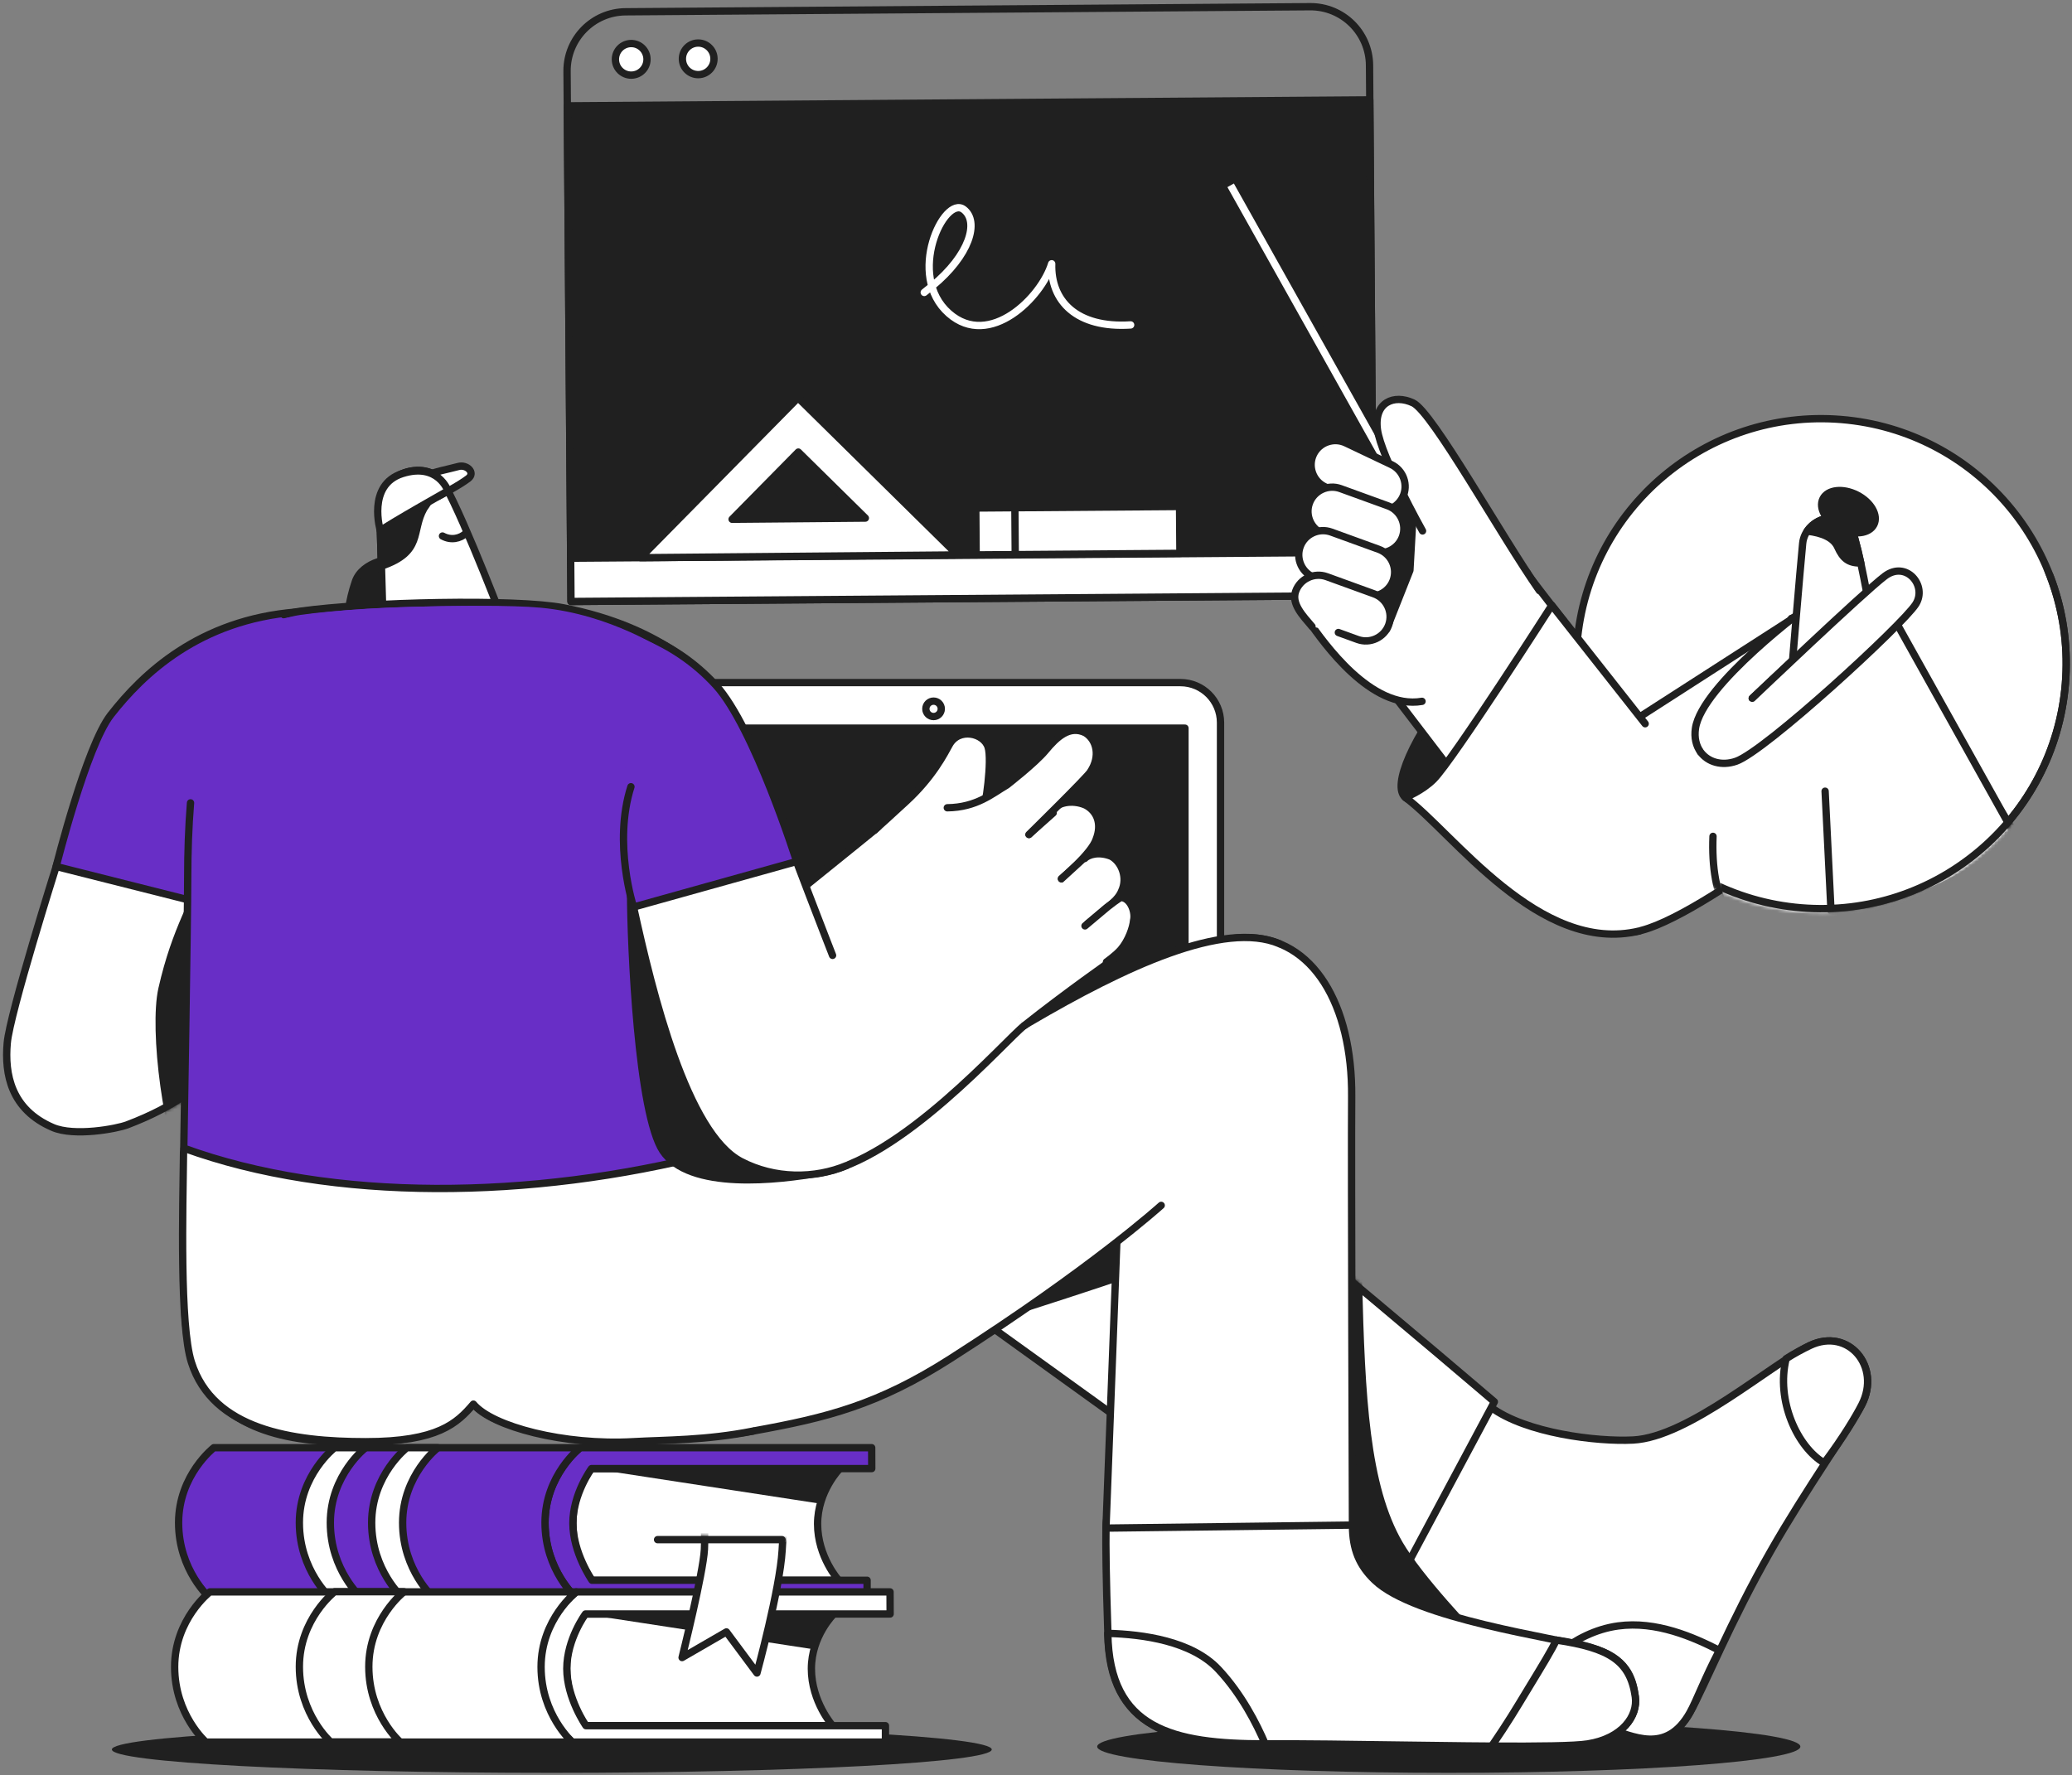 <svg width="636" height="545" viewBox="0 0 636 545" fill="none" xmlns="http://www.w3.org/2000/svg">
<rect x="0" y="0" width="636" height="545" fill="#808080" stroke="none"/>
<g clip-path="url(#clip0_550_402)">
<path d="M420.453 30.664L174.135 32.493L175.166 171.37L421.485 169.541L420.453 30.664Z" fill="#202020"/>
<path d="M420.453 30.664L174.135 32.493L175.166 171.37L421.485 169.541L420.453 30.664Z" stroke="#202020" stroke-width="2.25" stroke-linecap="round" stroke-linejoin="round"/>
<path d="M192.035 3.62L402.128 2.059C412.131 1.985 420.301 10.034 420.375 20.038L421.584 182.829L175.265 184.658L174.056 21.867C173.982 11.864 182.031 3.694 192.035 3.62Z" stroke="#202020" stroke-width="2.25" stroke-linecap="round" stroke-linejoin="round"/>
<path d="M421.485 169.54L175.166 171.369L175.265 184.657L421.583 182.828L421.485 169.54Z" fill="white"/>
<path d="M421.485 169.54L175.166 171.369L175.265 184.657L421.583 182.828L421.485 169.54Z" stroke="#202020" stroke-width="2.25" stroke-linejoin="round"/>
<path d="M198.598 18.179C198.578 15.501 196.391 13.346 193.713 13.366C191.034 13.386 188.879 15.573 188.899 18.251C188.919 20.929 191.106 23.084 193.785 23.064C196.463 23.044 198.618 20.857 198.598 18.179Z" fill="white"/>
<path d="M198.598 18.179C198.578 15.501 196.391 13.346 193.713 13.366C191.034 13.386 188.879 15.573 188.899 18.251C188.919 20.929 191.106 23.084 193.785 23.064C196.463 23.044 198.618 20.857 198.598 18.179Z" stroke="#202020" stroke-width="2.25" stroke-linecap="round" stroke-linejoin="round"/>
<path d="M219.159 18.026C219.139 15.348 216.951 13.193 214.273 13.213C211.595 13.233 209.44 15.42 209.46 18.098C209.48 20.776 211.667 22.931 214.345 22.912C217.023 22.892 219.178 20.704 219.159 18.026Z" fill="white"/>
<path d="M219.159 18.026C219.139 15.348 216.951 13.193 214.273 13.213C211.595 13.233 209.44 15.42 209.46 18.098C209.48 20.776 211.667 22.931 214.345 22.912C217.023 22.892 219.178 20.704 219.159 18.026Z" stroke="#202020" stroke-width="2.25" stroke-linecap="round" stroke-linejoin="round"/>
<path d="M244.958 122.124L196.592 171.213L293.915 170.36L244.958 122.124ZM245.044 138.784L265.619 159.056L224.717 159.415L245.044 138.784Z" fill="white"/>
<path d="M244.958 122.124L196.592 171.213L293.915 170.36L244.958 122.124ZM245.044 138.784L265.619 159.056L224.717 159.415L245.044 138.784Z" stroke="#202020" stroke-width="2.25" stroke-linecap="round" stroke-linejoin="round"/>
<path d="M362.171 169.882L299.63 170.347L299.523 155.96L362.064 155.496L362.171 169.882Z" fill="white"/>
<path d="M362.171 169.882L299.63 170.347L299.523 155.96L362.064 155.496L362.171 169.882Z" stroke="#202020" stroke-width="2.25" stroke-linecap="round" stroke-linejoin="round"/>
<path d="M311.518 155.793L311.622 169.899" stroke="#202020" stroke-width="2.25" stroke-linecap="round" stroke-linejoin="round"/>
<path d="M283.7 89.778C284.512 89.136 285.314 88.488 286.109 87.835C297.64 78.361 300.695 67.996 295.78 64.294C289.884 59.853 277.938 84.541 291.289 96.245C303.812 107.223 319.725 91.201 322.818 80.98C322.451 92.365 330.419 100.822 347.049 99.754" stroke="white" stroke-width="2.25" stroke-linecap="round" stroke-linejoin="round"/>
<path d="M198.48 327.106H374.639V221.853C374.639 215.064 369.135 209.56 362.345 209.56H210.774C203.985 209.56 198.48 215.064 198.48 221.853V327.106Z" fill="white"/>
<path d="M198.48 327.106H374.639V221.853C374.639 215.064 369.135 209.56 362.345 209.56H210.774C203.985 209.56 198.48 215.064 198.48 221.853V327.106Z" stroke="#202020" stroke-width="2.25" stroke-linecap="round" stroke-linejoin="round"/>
<path d="M209.4 316.826H363.719V223.542H209.4V316.826Z" fill="#202020"/>
<path d="M209.4 316.826H363.719V223.542H209.4V316.826Z" stroke="#202020" stroke-width="2.25" stroke-linecap="round" stroke-linejoin="round"/>
<path d="M288.927 217.612C288.927 216.304 287.867 215.244 286.559 215.244C285.251 215.244 284.191 216.304 284.191 217.612C284.191 218.92 285.251 219.98 286.559 219.98C287.867 219.98 288.927 218.92 288.927 217.612Z" stroke="#202020" stroke-width="2.25" stroke-linecap="round" stroke-linejoin="round"/>
<path d="M304.418 537.097C304.418 541.056 243.959 544.264 169.379 544.264C94.799 544.264 34.34 541.056 34.34 537.097C34.34 533.139 94.799 529.93 169.379 529.93C243.959 529.93 304.418 533.139 304.418 537.097Z" fill="#202020"/>
<path d="M552.618 536.207C552.618 540.657 504.302 544.264 444.701 544.264C385.1 544.264 336.783 540.657 336.783 536.207C336.783 531.757 385.1 528.15 444.701 528.15C504.302 528.15 552.618 531.757 552.618 536.207Z" fill="#202020"/>
<path d="M257.794 450.851C257.794 450.851 250.96 457.741 250.96 467.864C250.96 477.987 257.429 485.141 257.429 485.141H181.719C181.719 485.141 175.848 478.508 175.848 467.642C175.848 456.776 181.571 450.851 181.571 450.851H257.794Z" fill="white"/>
<path d="M257.794 450.851C257.794 450.851 250.96 457.741 250.96 467.864C250.96 477.987 257.429 485.141 257.429 485.141H181.719C181.719 485.141 175.848 478.508 175.848 467.642C175.848 456.776 181.571 450.851 181.571 450.851H257.794Z" stroke="#202020" stroke-width="2.25" stroke-linejoin="round"/>
<path d="M181.572 450.851H257.795C254.703 454.446 252.713 458.04 251.825 461.634L181.572 450.851Z" fill="#202020"/>
<path d="M267.563 444.442H178.108C178.108 444.442 167.295 452.798 167.295 467.477C167.295 482.156 176.894 490.556 176.894 490.556L266.152 490.555L266.152 485.14H181.72C181.72 485.14 175.849 476.722 175.849 467.641C175.849 458.56 181.572 450.851 181.572 450.851H267.586L267.563 444.442Z" fill="#682EC6"/>
<path d="M267.563 444.442H178.108C178.108 444.442 167.295 452.798 167.295 467.477C167.295 482.156 176.894 490.556 176.894 490.556L266.152 490.555L266.152 485.14H181.72C181.72 485.14 175.849 476.722 175.849 467.641C175.849 458.56 181.572 450.851 181.572 450.851H267.586L267.563 444.442Z" stroke="#202020" stroke-width="2.25" stroke-linecap="round" stroke-linejoin="round"/>
<path d="M176.894 490.555C176.894 490.555 167.295 482.156 167.295 467.477C167.295 452.798 178.107 444.442 178.107 444.442L65.635 444.442C65.635 444.442 54.822 452.799 54.822 467.478C54.822 482.157 64.422 490.556 64.422 490.556L176.894 490.555Z" fill="#682EC6"/>
<path d="M176.894 490.555C176.894 490.555 167.295 482.156 167.295 467.477C167.295 452.798 178.107 444.442 178.107 444.442L65.635 444.442C65.635 444.442 54.822 452.799 54.822 467.478C54.822 482.157 64.422 490.556 64.422 490.556L176.894 490.555Z" stroke="#202020" stroke-width="2.25" stroke-linecap="round" stroke-linejoin="round"/>
<path d="M110.997 490.561C110.997 490.561 101.397 482.161 101.397 467.482C101.397 452.803 112.21 444.447 112.21 444.447H102.703C102.703 444.447 91.891 452.803 91.891 467.482C91.891 482.161 101.49 490.561 101.49 490.561H110.997Z" fill="white"/>
<path d="M110.997 490.561C110.997 490.561 101.397 482.161 101.397 467.482C101.397 452.803 112.21 444.447 112.21 444.447H102.703C102.703 444.447 91.891 452.803 91.891 467.482C91.891 482.161 101.49 490.561 101.49 490.561H110.997Z" stroke="#202020" stroke-width="2.25" stroke-linecap="round" stroke-linejoin="round"/>
<path d="M133.188 490.561C133.188 490.561 123.588 482.161 123.588 467.482C123.588 452.803 134.401 444.447 134.401 444.447H124.895C124.895 444.447 114.082 452.803 114.082 467.482C114.082 482.161 123.681 490.561 123.681 490.561H133.188Z" fill="white"/>
<path d="M133.188 490.561C133.188 490.561 123.588 482.161 123.588 467.482C123.588 452.803 134.401 444.447 134.401 444.447H124.895C124.895 444.447 114.082 452.803 114.082 467.482C114.082 482.161 123.681 490.561 123.681 490.561H133.188Z" stroke="#202020" stroke-width="2.25" stroke-linecap="round" stroke-linejoin="round"/>
<path d="M255.944 495.495C255.944 495.495 249.056 502.187 249.056 512.309C249.056 522.432 255.568 529.785 255.568 529.785H179.857C179.857 529.785 173.943 522.953 173.943 512.087C173.943 501.221 179.709 495.495 179.709 495.495H255.944Z" fill="white"/>
<path d="M255.944 495.495C255.944 495.495 249.056 502.187 249.056 512.309C249.056 522.432 255.568 529.785 255.568 529.785H179.857C179.857 529.785 173.943 522.953 173.943 512.087C173.943 501.221 179.709 495.495 179.709 495.495H255.944Z" stroke="#202020" stroke-width="2.25" stroke-linejoin="round"/>
<path d="M179.721 495.582H255.943C252.851 499.177 250.861 502.771 249.973 506.366L179.721 495.582Z" fill="#202020"/>
<path d="M273.199 488.712L176.895 488.712C176.895 488.712 165.432 497.443 165.432 512.122C165.432 526.801 175.682 534.825 175.682 534.825L271.789 534.826V529.785H179.857C179.857 529.785 173.985 521.367 173.985 512.286C173.985 503.205 179.709 495.495 179.709 495.495H273.223L273.199 488.712Z" fill="white"/>
<path d="M273.199 488.712L176.895 488.712C176.895 488.712 165.432 497.443 165.432 512.122C165.432 526.801 175.682 534.825 175.682 534.825L271.789 534.826V529.785H179.857C179.857 529.785 173.985 521.367 173.985 512.286C173.985 503.205 179.709 495.495 179.709 495.495H273.223L273.199 488.712Z" stroke="#202020" stroke-width="2.25" stroke-linecap="round" stroke-linejoin="round"/>
<path d="M175.681 534.825C175.681 534.825 166.082 526.426 166.082 511.747C166.082 497.068 176.894 488.712 176.894 488.712L64.422 488.712C64.422 488.712 53.609 497.069 53.609 511.748C53.609 526.427 63.209 534.826 63.209 534.826L175.681 534.825Z" fill="white"/>
<path d="M175.681 534.825C175.681 534.825 166.082 526.426 166.082 511.747C166.082 497.068 176.894 488.712 176.894 488.712L64.422 488.712C64.422 488.712 53.609 497.069 53.609 511.748C53.609 526.427 63.209 534.826 63.209 534.826L175.681 534.825Z" stroke="#202020" stroke-width="2.25" stroke-linecap="round" stroke-linejoin="round"/>
<path d="M122.805 534.776C122.805 534.776 113.205 526.376 113.205 511.697C113.205 497.018 124.018 488.661 124.018 488.661H102.705C102.705 488.661 91.893 497.018 91.893 511.697C91.893 526.376 101.492 534.776 101.492 534.776H122.805Z" fill="white"/>
<path d="M122.805 534.776C122.805 534.776 113.205 526.376 113.205 511.697C113.205 497.018 124.018 488.661 124.018 488.661H102.705C102.705 488.661 91.893 497.018 91.893 511.697C91.893 526.376 101.492 534.776 101.492 534.776H122.805Z" stroke="#202020" stroke-width="2.25" stroke-linecap="round" stroke-linejoin="round"/>
<mask id="mask0_550_402" style="mask-type:luminance" maskUnits="userSpaceOnUse" x="185" y="470" width="77" height="54">
<path d="M199.987 470.775L185.933 520.444L259.36 523.728L261.051 473.508L199.987 470.775Z" fill="white"/>
</mask>
<g mask="url(#mask0_550_402)">
<path d="M209.365 508.87C209.365 508.87 215.853 482.938 216.22 475.672C216.693 466.36 213.771 458.937 229.526 459.078C241.778 459.188 240.809 463.476 240.078 475.969C239.385 487.817 232.347 513.614 232.347 513.614L222.971 500.997L209.365 508.87Z" fill="white"/>
<path d="M209.365 508.87C209.365 508.87 215.853 482.938 216.22 475.672C216.693 466.36 213.771 458.937 229.526 459.078C241.778 459.188 240.809 463.476 240.078 475.969C239.385 487.817 232.347 513.614 232.347 513.614L222.971 500.997L209.365 508.87Z" stroke="#202020" stroke-width="2.25" stroke-linecap="round" stroke-linejoin="round"/>
</g>
<path d="M201.84 472.669H240.028" stroke="#202020" stroke-width="2.25" stroke-linecap="round" stroke-linejoin="round"/>
<path d="M123.967 172.718C120.619 170.329 111.164 172.489 109.083 178.524C107.002 184.559 106.391 190.361 107.176 191.678C107.962 192.995 121.882 191.869 121.882 191.869C121.882 191.869 127.4 175.17 123.967 172.718Z" fill="#202020"/>
<path d="M123.967 172.718C120.619 170.329 111.164 172.489 109.083 178.524C107.002 184.559 106.391 190.361 107.176 191.678C107.962 192.995 121.882 191.869 121.882 191.869C121.882 191.869 127.4 175.17 123.967 172.718Z" stroke="#202020" stroke-width="2.25" stroke-linecap="round" stroke-linejoin="round"/>
<path d="M117.627 192.756C117.627 192.756 116.721 160.078 116.476 155.742C115.866 144.95 131.742 140.221 136.593 148.988C143.091 160.734 155.405 193.248 155.405 193.248C161.399 207.429 118.228 206.462 117.627 192.756Z" fill="white"/>
<path d="M117.627 192.756C117.627 192.756 116.721 160.078 116.476 155.742C115.866 144.95 131.742 140.221 136.593 148.988C143.091 160.734 155.405 193.248 155.405 193.248C161.399 207.429 118.228 206.462 117.627 192.756Z" stroke="#202020" stroke-width="2.25" stroke-linecap="round" stroke-linejoin="round"/>
<path d="M135.823 164.556C138.443 165.983 141.207 165.391 143.065 163.682" stroke="#202020" stroke-width="2.25" stroke-linecap="round" stroke-linejoin="round"/>
<path d="M130.115 156.101C130.115 156.101 134.159 150.783 134.151 146.208C127.829 141.583 115.946 146.377 116.476 155.742C116.589 157.737 116.841 165.736 117.081 173.79C129.993 169.406 126.124 163.153 130.115 156.101Z" fill="#202020"/>
<path d="M130.115 156.101C130.115 156.101 134.159 150.783 134.151 146.208C127.829 141.583 115.946 146.377 116.476 155.742C116.589 157.737 116.841 165.736 117.081 173.79C129.993 169.406 126.124 163.153 130.115 156.101Z" stroke="#202020" stroke-width="2.25" stroke-linecap="round" stroke-linejoin="round"/>
<path d="M134.564 152.366C134.564 152.366 141.033 148.987 143.754 146.872C145.994 145.13 143.309 142.47 140.639 143.224C137.968 143.979 132.568 144.918 130.4 146.286C127.955 147.827 131.102 154.339 134.564 152.366Z" fill="white"/>
<path d="M134.564 152.366C134.564 152.366 141.033 148.987 143.754 146.872C145.994 145.13 143.309 142.47 140.639 143.224C137.968 143.979 132.568 144.918 130.4 146.286C127.955 147.827 131.102 154.339 134.564 152.366Z" stroke="#202020" stroke-width="2.25" stroke-linecap="round" stroke-linejoin="round"/>
<path d="M116.747 162.939C119.526 160.818 137.507 150.701 137.507 150.701C137.507 150.701 134.485 141.908 123.493 145.396C112.5 148.884 116.747 162.939 116.747 162.939Z" fill="white"/>
<path d="M116.747 162.939C119.526 160.818 137.507 150.701 137.507 150.701C137.507 150.701 134.485 141.908 123.493 145.396C112.5 148.884 116.747 162.939 116.747 162.939Z" stroke="#202020" stroke-width="2.25" stroke-linecap="round" stroke-linejoin="round"/>
<path d="M501.278 442.086C490.159 442.655 468.381 439.998 457.635 432.027C412.313 398.407 381.903 468.888 425.06 495.805C443.003 506.996 487.278 529.547 493.368 530.589C499.458 531.631 511.41 538.78 518.722 525.755C523.155 517.857 531.116 497.892 543.549 476.133C554.177 457.452 568.029 437.969 571.47 431.262C577.491 419.526 567.364 407.475 555.566 413.069C543.71 418.691 518.44 441.209 501.278 442.086Z" fill="white"/>
<path d="M501.278 442.086C490.159 442.655 468.381 439.998 457.635 432.027C412.313 398.407 381.903 468.888 425.06 495.805C443.003 506.996 487.278 529.547 493.368 530.589C499.458 531.631 511.41 538.78 518.722 525.755C523.155 517.857 531.116 497.892 543.549 476.133C554.177 457.452 568.029 437.969 571.47 431.262C577.491 419.526 567.364 407.475 555.566 413.069C543.71 418.691 518.44 441.209 501.278 442.086Z" stroke="#202020" stroke-width="2.25" stroke-linecap="round" stroke-linejoin="round"/>
<path d="M559.936 449.125C565.913 441.143 569.733 434.647 571.47 431.262C577.491 419.526 567.363 407.475 555.566 413.07C553.77 413.921 550.6 415.583 548.248 417.122C545.093 430.003 551.717 444.303 559.936 449.125Z" fill="white"/>
<path d="M559.936 449.125C565.913 441.143 569.733 434.647 571.47 431.262C577.491 419.526 567.363 407.475 555.566 413.07C553.77 413.921 550.6 415.583 548.248 417.122C545.093 430.003 551.717 444.303 559.936 449.125Z" stroke="#202020" stroke-width="2.25" stroke-linejoin="round"/>
<path d="M496.66 499.167C482.675 501.081 472.192 512.196 467.405 518.98C481.269 525.187 490.824 529.867 493.368 530.59C501.142 532.884 511.41 538.781 518.722 525.756C520.749 522.144 523.315 515.122 527.759 506.668C519.789 502.589 508.387 497.562 496.66 499.167Z" fill="white"/>
<path d="M496.66 499.167C482.675 501.081 472.192 512.196 467.405 518.98C481.269 525.187 490.824 529.867 493.368 530.59C501.142 532.884 511.41 538.781 518.722 525.756C520.749 522.144 523.315 515.122 527.759 506.668C519.789 502.589 508.387 497.562 496.66 499.167Z" stroke="#202020" stroke-width="2.25" stroke-linejoin="round"/>
<mask id="mask1_550_402" style="mask-type:luminance" maskUnits="userSpaceOnUse" x="367" y="440" width="110" height="85">
<path d="M431.75 440.125C431.75 440.125 366.875 455.875 367.25 472C367.625 488.125 402.5 527.125 438.125 524.875C473.75 522.625 479.375 508.75 474.5 489.625C469.625 470.5 431.75 440.125 431.75 440.125Z" fill="white"/>
</mask>
<g mask="url(#mask1_550_402)">
<path d="M458.132 507.978C429.405 513.572 406.722 507.042 389.435 495.4C378.169 487.813 387.797 461.695 387.797 461.695C387.774 435.4 394.532 394.068 398.814 374.568C401.184 376.45 414.617 391.278 416.972 393.168C417.876 428.875 419.188 456.25 429.556 474.036C435.541 484.302 451.194 500.95 458.132 507.978Z" fill="#202020"/>
<path d="M458.132 507.978C429.405 513.572 406.722 507.042 389.435 495.4C378.169 487.813 387.797 461.695 387.797 461.695C387.774 435.4 394.532 394.068 398.814 374.568C401.184 376.45 414.617 391.278 416.972 393.168C417.876 428.875 419.188 456.25 429.556 474.036C435.541 484.302 451.194 500.95 458.132 507.978Z" stroke="#202020" stroke-width="2.25" stroke-linecap="round" stroke-linejoin="round"/>
</g>
<path d="M290.34 397.342L424.667 494.066L458.693 430.352C458.693 430.352 347.402 335.175 328.963 325.889C316.227 319.476 306.477 318.315 291.481 319.696" fill="white"/>
<path d="M290.34 397.342L424.667 494.066L458.693 430.352C458.693 430.352 347.402 335.175 328.963 325.889C316.227 319.476 306.477 318.315 291.481 319.696" stroke="#202020" stroke-width="2.25" stroke-linecap="round" stroke-linejoin="round"/>
<mask id="mask2_550_402" style="mask-type:alpha" maskUnits="userSpaceOnUse" x="289" y="318" width="171" height="178">
<path d="M290.34 397.342L424.667 494.066L458.693 430.352C458.693 430.352 347.402 335.175 328.963 325.889C316.227 319.476 306.477 318.315 291.481 319.696" fill="#7248EE"/>
<path d="M290.34 397.342L424.667 494.066L458.693 430.352C458.693 430.352 347.402 335.175 328.963 325.889C316.227 319.476 306.477 318.315 291.481 319.696" stroke="#231F20" stroke-width="2.25" stroke-linecap="round" stroke-linejoin="round"/>
</mask>
<g mask="url(#mask2_550_402)">
<path d="M458.132 507.978C429.405 513.572 406.722 507.042 389.435 495.4C378.169 487.813 387.797 461.695 387.797 461.695C387.774 435.4 394.532 394.068 398.814 374.568C401.184 376.45 414.617 391.278 416.972 393.168C417.876 428.875 419.188 456.25 429.556 474.036C435.541 484.302 451.194 500.95 458.132 507.978Z" fill="#202020"/>
<path d="M458.132 507.978C429.405 513.572 406.722 507.042 389.435 495.4C378.169 487.813 387.797 461.695 387.797 461.695C387.774 435.4 394.532 394.068 398.814 374.568C401.184 376.45 414.617 391.278 416.972 393.168C417.876 428.875 419.188 456.25 429.556 474.036C435.541 484.302 451.194 500.95 458.132 507.978Z" stroke="#202020" stroke-width="2.25" stroke-linecap="round" stroke-linejoin="round"/>
</g>
<path d="M295.922 319.756C282.272 320.47 88.833 349.014 79.726 353.662C70.62 358.311 56.052 365.76 56.562 389.167C56.926 405.882 52.036 440.972 102.704 442.603C136.076 443.678 141.468 435.01 145.308 431.065C148.932 427.342 300.79 406.8 309.484 402.126" stroke="#202020" stroke-width="2.25" stroke-linecap="round" stroke-linejoin="round"/>
<path d="M298.921 407.705C298.921 407.705 354.838 390.069 359.302 387.443C363.767 384.816 368.869 361.43 363.979 357.177C359.089 352.925 296.37 395.022 298.921 407.705Z" fill="#202020"/>
<path d="M339.481 469.128C339.4 474.488 339.481 483.77 340.077 501.874C341.029 530.812 359.763 535.62 387.697 535.374C398.989 535.275 415.711 535.534 432.326 535.765C456.811 536.106 481.064 536.388 487.371 535.374C497.958 533.674 502.735 526.812 501.958 520.926C501.18 515.04 499.26 508.887 488.435 505.857C477.61 502.827 434.263 496.976 421.927 485.092C417.311 480.645 415.136 475.775 415.136 468.198C415.136 443.389 339.989 435.449 339.481 469.128Z" fill="white"/>
<path d="M339.481 469.128C339.4 474.488 339.481 483.77 340.077 501.874C341.029 530.812 359.763 535.62 387.697 535.374C398.989 535.275 415.711 535.534 432.326 535.765C456.811 536.106 481.064 536.388 487.371 535.374C497.958 533.674 502.735 526.812 501.958 520.926C501.18 515.04 499.26 508.887 488.435 505.857C477.61 502.827 434.263 496.976 421.927 485.092C417.311 480.645 415.136 475.775 415.136 468.198C415.136 443.389 339.989 435.449 339.481 469.128Z" stroke="#202020" stroke-width="2.25" stroke-linecap="round" stroke-linejoin="round"/>
<path d="M501.958 520.927C500.399 509.91 494.095 505.945 477.7 503.505C476.563 506.124 473.001 511.938 469.234 518.142C464.855 525.356 463.063 528.437 457.875 536.052C471.958 536.14 483.337 536.022 487.372 535.374C497.959 533.674 502.79 526.806 501.958 520.927Z" fill="white"/>
<path d="M501.958 520.927C500.399 509.91 494.095 505.945 477.7 503.505C476.563 506.124 473.001 511.938 469.234 518.142C464.855 525.356 463.063 528.437 457.875 536.052C471.958 536.14 483.337 536.022 487.372 535.374C497.959 533.674 502.79 526.806 501.958 520.927Z" stroke="#202020" stroke-width="2.25" stroke-linejoin="round"/>
<path d="M340.041 501.44C340.473 530.878 360.035 535.374 388.352 535.37C385.784 529.332 381.086 520.055 373.949 512.46C365.793 503.781 350.882 501.739 340.041 501.44Z" fill="white"/>
<path d="M340.041 501.44C340.473 530.878 360.035 535.374 388.352 535.37C385.784 529.332 381.086 520.055 373.949 512.46C365.793 503.781 350.882 501.739 340.041 501.44Z" stroke="#202020" stroke-width="2.25" stroke-linejoin="round"/>
<path d="M343.495 363.139C343.328 368.488 339.48 469.129 339.48 469.129L381.107 468.617L415.136 468.199C415.136 468.199 414.732 356.034 414.896 336.734C415.136 308.502 403.035 287.821 382.694 287.848C342.802 287.899 344.015 346.525 343.495 363.139Z" fill="white"/>
<path d="M343.495 363.139C343.328 368.488 339.48 469.129 339.48 469.129L381.107 468.617L415.136 468.199C415.136 468.199 414.732 356.034 414.896 336.734C415.136 308.502 403.035 287.821 382.694 287.848C342.802 287.899 344.015 346.525 343.495 363.139Z" stroke="#202020" stroke-width="2.25" stroke-linecap="round" stroke-linejoin="round"/>
<path d="M356.43 370.052C356.43 370.052 335.156 389.344 291.813 417.053C269.526 431.301 253.977 435.21 231.202 439.326C212.913 442.632 159.555 445.734 145.306 431.065C126.849 412.065 129.08 367.693 134.4 353.55C134.4 353.55 219.847 354.576 240.027 350.231C267.585 344.296 286.687 331.085 316.035 313.857C345.382 296.63 375.703 282.541 392.682 289.703" fill="white"/>
<path d="M356.43 370.052C356.43 370.052 335.156 389.344 291.813 417.053C269.526 431.301 253.977 435.21 231.202 439.326C212.913 442.632 159.555 445.734 145.306 431.065C126.849 412.065 129.08 367.693 134.4 353.55C134.4 353.55 219.847 354.576 240.027 350.231C267.585 344.296 286.687 331.085 316.035 313.857C345.382 296.63 375.703 282.541 392.683 289.703" stroke="#202020" stroke-width="2.25" stroke-linecap="round" stroke-linejoin="round"/>
<path d="M222.849 341.551C217.194 339.397 56.561 335.776 56.336 353.551C56.111 371.326 55.153 406.753 58.728 418.133C65.303 439.065 89.965 442.597 112.21 442.603C134.456 442.608 140.321 436.9 145.307 431.065C151.073 438.019 173.256 443.795 194.356 442.597C204.245 442.036 216.655 442.239 231.203 439.327" fill="white"/>
<path d="M222.849 341.551C217.194 339.397 56.561 335.776 56.336 353.551C56.111 371.326 55.153 406.753 58.728 418.133C65.303 439.065 89.965 442.597 112.21 442.603C134.456 442.608 140.321 436.9 145.307 431.065C151.073 438.019 173.256 443.795 194.356 442.597C204.245 442.036 216.655 442.239 231.203 439.327" stroke="#202020" stroke-width="2.25" stroke-linecap="round" stroke-linejoin="round"/>
<path d="M17.242 266.013C17.242 266.013 3.036 311.069 2.226 320.178C1.367 329.842 3.405 340.607 16.173 346.122C22.852 349.007 35.9 346.513 39 345.34C100.108 322.213 63.696 275.706 63.696 275.706C67.745 250.816 23.648 243.678 17.242 266.013Z" fill="white"/>
<path d="M17.242 266.013C17.242 266.013 3.036 311.069 2.226 320.178C1.367 329.842 3.405 340.607 16.173 346.122C22.852 349.007 35.9 346.513 39 345.34C100.108 322.213 63.696 275.706 63.696 275.706C67.745 250.816 23.648 243.678 17.242 266.013Z" stroke="#202020" stroke-width="2.25" stroke-linecap="round" stroke-linejoin="round"/>
<mask id="mask3_550_402" style="mask-type:alpha" maskUnits="userSpaceOnUse" x="0" y="251" width="76" height="98">
<path d="M17.242 266.013C17.242 266.013 3.036 311.069 2.226 320.178C1.367 329.842 3.405 340.607 16.173 346.122C22.852 349.007 35.9 346.513 39 345.34C100.108 322.213 63.696 275.706 63.696 275.706C67.745 250.816 23.648 243.678 17.242 266.013Z" fill="#F5B7A6"/>
<path d="M17.242 266.013C17.242 266.013 3.036 311.069 2.226 320.178C1.367 329.842 3.405 340.607 16.173 346.122C22.852 349.007 35.9 346.513 39 345.34C100.108 322.213 63.696 275.706 63.696 275.706C67.745 250.816 23.648 243.678 17.242 266.013Z" stroke="#231F20" stroke-width="2.25" stroke-linecap="round" stroke-linejoin="round"/>
</mask>
<g mask="url(#mask3_550_402)">
<path d="M78.658 267.938C77.409 264.998 74.323 260.178 70.859 256.753C66.835 258.11 68.139 261.722 62.971 264.31C58.904 276.255 52.91 284.414 48.621 303.377C45.76 316.029 50.134 350.787 57.471 364.121C63.433 360.465 77.578 361.06 84.173 356.068C89.537 335.076 80.39 272.017 78.658 267.938Z" fill="#202020"/>
</g>
<path d="M90.998 187.886C61.072 190.304 43.794 206.912 33.975 219.505C26.479 229.117 17.241 266.013 17.241 266.013L62.576 277.451C62.576 277.451 79.528 240.36 83.795 229.61C88.062 218.86 117.184 185.771 90.998 187.886Z" fill="#682EC6"/>
<path d="M90.998 187.886C61.072 190.304 43.794 206.912 33.975 219.505C26.479 229.117 17.241 266.013 17.241 266.013L62.576 277.451C62.576 277.451 79.528 240.36 83.795 229.61C88.062 218.86 117.184 185.771 90.998 187.886Z" stroke="#202020" stroke-width="2.25" stroke-linecap="round" stroke-linejoin="round"/>
<path d="M58.484 246.479C57.868 253.965 57.627 261.69 57.619 269.352C57.606 282.618 56.416 352.48 56.416 352.48C101.918 369.078 163.189 368.328 218.183 354.21C225.16 310.514 223.212 260.818 216.114 207.658C216.114 207.658 203.982 192.605 172.914 186.593C158.438 183.792 112.642 184.771 92.226 187.642C90.47 187.889 88.799 188.269 87.21 188.773" fill="#682EC6"/>
<path d="M58.484 246.479C57.868 253.965 57.627 261.69 57.619 269.352C57.606 282.618 56.416 352.48 56.416 352.48C101.918 369.078 163.189 368.328 218.183 354.21C225.16 310.514 223.212 260.818 216.114 207.658C216.114 207.658 203.982 192.605 172.914 186.593C158.438 183.792 112.642 184.771 92.226 187.642C90.47 187.889 88.799 188.269 87.21 188.773" stroke="#202020" stroke-width="2.25" stroke-linecap="round" stroke-linejoin="round"/>
<path d="M271.883 252.003C266.586 256.519 236.694 280.392 225.071 289.986C205.698 305.975 221.884 364.461 251.271 360.176C276.4 356.512 308.698 319.234 314.471 314.791" fill="white"/>
<path d="M271.883 252.003C266.586 256.519 236.694 280.392 225.071 289.986C205.698 305.975 221.884 364.461 251.271 360.176C276.4 356.512 308.698 319.234 314.471 314.791" stroke="#202020" stroke-width="2.25" stroke-linecap="round" stroke-linejoin="round"/>
<path d="M314.47 314.791C326.89 304.899 341.562 294.631 341.562 294.631C354.094 284.802 316.498 236.776 304.607 244.568C304.607 244.568 289.237 242.412 282.353 245.015C276.278 247.31 268.596 254.73 268.596 254.73" fill="white"/>
<path d="M314.47 314.791C326.89 304.899 341.562 294.631 341.562 294.631C354.094 284.802 316.498 236.776 304.607 244.568C304.607 244.568 289.237 242.412 282.353 245.015C276.278 247.31 268.596 254.73 268.596 254.73" stroke="#202020" stroke-width="2.25" stroke-linecap="round" stroke-linejoin="round"/>
<path d="M268.597 254.73C270.051 253.47 273.717 250.088 278.065 246.099C286.356 238.491 289.911 231.256 291.397 228.602C294.349 223.286 301.962 225.053 303.298 229.368C304.546 233.4 302.583 247.702 301.549 249.766" fill="white"/>
<path d="M268.597 254.73C270.051 253.47 273.717 250.088 278.065 246.099C286.356 238.491 289.911 231.256 291.397 228.602C294.349 223.286 301.962 225.053 303.298 229.368C304.546 233.4 302.583 247.702 301.549 249.766" stroke="#202020" stroke-width="2.25" stroke-linecap="round" stroke-linejoin="round"/>
<path d="M315.843 256.186L323.281 249.562L323.006 248.986C324.26 246.478 328.974 245.316 333.214 247.166L333.215 247.166C336.846 249.069 338.269 253.045 336.463 257.639C335.134 261.92 325.814 269.78 325.814 269.78" fill="white"/>
<path d="M315.843 256.186L323.281 249.562L323.006 248.986C324.26 246.478 328.974 245.316 333.214 247.166L333.215 247.166C336.846 249.069 338.269 253.045 336.463 257.639C335.134 261.92 325.814 269.78 325.814 269.78" stroke="#202020" stroke-width="2.25" stroke-linecap="round" stroke-linejoin="round"/>
<path d="M325.815 269.78L332.712 263.468L332.929 263.579C334.128 262.344 337.264 261.368 341.068 262.874C344.335 264.66 346.183 269.502 344.279 273.537C343.22 276.34 339.793 278.561 339.793 278.561L333.832 283.596" fill="white"/>
<path d="M325.815 269.78L332.712 263.468L332.929 263.579C334.128 262.344 337.264 261.368 341.068 262.874C344.335 264.66 346.183 269.502 344.279 273.537C343.22 276.34 339.793 278.561 339.793 278.561L333.832 283.596" stroke="#202020" stroke-width="2.25" stroke-linecap="round" stroke-linejoin="round"/>
<path d="M333.037 284.248L339.991 278.408C343.132 275.978 344.325 275.131 344.667 275.572L344.504 275.569C347.238 276.123 348.547 280.261 347.951 282.56C347.791 284.671 346.412 288.797 343.982 291.577C342.47 293.307 339.635 295.31 339.635 295.31" fill="white"/>
<path d="M333.037 284.248L339.991 278.408C343.132 275.978 344.325 275.131 344.667 275.572L344.504 275.569C347.238 276.123 348.547 280.261 347.951 282.56C347.791 284.671 346.412 288.797 343.982 291.577C342.47 293.307 339.635 295.31 339.635 295.31" stroke="#202020" stroke-width="2.25" stroke-linecap="round" stroke-linejoin="round"/>
<path d="M315.841 256.186C315.841 256.186 333.995 238.352 334.701 236.943C337.854 232.198 336.631 227.097 333.14 224.961C328.315 222.582 324.348 226.256 320.917 230.418C317.734 234.278 309.041 241.014 309.041 241.014C304.557 243.636 299.753 247.876 290.772 247.987" fill="white"/>
<path d="M315.841 256.186C315.841 256.186 333.995 238.352 334.701 236.943C337.854 232.198 336.631 227.097 333.14 224.961C328.315 222.582 324.348 226.256 320.917 230.418C317.734 234.278 309.041 241.014 309.041 241.014C304.557 243.636 299.753 247.876 290.772 247.987" stroke="#202020" stroke-width="2.25" stroke-linecap="round" stroke-linejoin="round"/>
<path d="M192.434 274.66C192.498 290.208 194.636 342.019 202.503 353.908C211.161 366.994 239.649 363.325 251.772 361.198C261.262 359.533 223.185 271.702 217.642 268.543C210.362 264.392 192.409 268.654 192.434 274.66Z" fill="#202020"/>
<path d="M255.558 293.298C255.558 293.298 242.213 259.133 238.293 247.555C234.372 235.974 215.072 229.116 200.495 239.193C191.175 245.637 190.008 258.055 194.465 278.466C200.337 305.359 210.87 347.888 227.437 356.555C237.775 361.964 250.054 361.945 259.907 357.801" fill="white"/>
<path d="M255.558 293.298C255.558 293.298 242.213 259.133 238.293 247.555C234.372 235.974 215.072 229.116 200.495 239.193C191.175 245.637 190.008 258.055 194.465 278.466C200.337 305.359 210.87 347.888 227.437 356.555C237.775 361.964 250.054 361.945 259.907 357.801" stroke="#202020" stroke-width="2.25" stroke-linecap="round" stroke-linejoin="round"/>
<path d="M177.889 189.006C189.902 191.861 206.329 195.719 219.717 210.353C231.48 223.213 244.536 264.482 244.536 264.482L194.464 278.466C194.464 278.466 188.098 258.985 193.664 241.526" fill="#682EC6"/>
<path d="M177.889 189.006C189.902 191.861 206.329 195.719 219.717 210.353C231.48 223.213 244.536 264.482 244.536 264.482L194.464 278.466C194.464 278.466 188.098 258.985 193.664 241.526" stroke="#202020" stroke-width="2.25" stroke-linecap="round" stroke-linejoin="round"/>
<path d="M126.794 186.287C85.857 187.255 74.187 193.411 74.187 193.411C74.187 193.411 94.688 209.852 95.226 211.734C95.764 213.617 166.93 226.721 166.93 226.721L204.535 200.01C204.535 200.01 187.707 188.594 165.974 186.569C156.758 185.71 139.64 185.983 126.794 186.287Z" fill="#682EC6"/>
<path d="M446.54 210.35C433.871 225.89 427.082 241.326 431.377 244.827C435.672 248.329 449.424 238.57 462.093 223.03C474.763 207.491 481.552 192.055 477.257 188.553C472.962 185.052 459.21 194.81 446.54 210.35Z" fill="#202020"/>
<path d="M446.54 210.35C433.871 225.89 427.082 241.326 431.377 244.827C435.672 248.329 449.424 238.57 462.093 223.03C474.763 207.491 481.552 192.055 477.257 188.553C472.962 185.052 459.21 194.81 446.54 210.35Z" stroke="#202020" stroke-width="2.25" stroke-linecap="round" stroke-linejoin="round"/>
<path d="M633.971 209.915C637.383 168.519 606.591 132.196 565.195 128.785C523.8 125.374 487.477 156.166 484.065 197.561C480.654 238.956 511.446 275.279 552.841 278.691C594.237 282.102 630.56 251.31 633.971 209.915Z" fill="white"/>
<path d="M633.971 209.915C637.383 168.519 606.591 132.196 565.195 128.785C523.8 125.374 487.477 156.166 484.065 197.561C480.654 238.956 511.446 275.279 552.841 278.691C594.237 282.102 630.56 251.31 633.971 209.915Z" stroke="#202020" stroke-width="2.25" stroke-linecap="round" stroke-linejoin="round"/>
<path d="M494.953 225.459L549.726 190.229C567.545 179.126 594.25 220.813 576.661 237.618C576.661 237.618 517.709 285.964 500.155 286.197C490.45 286.327 484.918 284.751 481.684 283.252" fill="white"/>
<path d="M494.953 225.459L549.726 190.229C567.545 179.126 594.25 220.813 576.661 237.618C576.661 237.618 517.709 285.964 500.155 286.197C490.45 286.327 484.918 284.751 481.684 283.252" stroke="#202020" stroke-width="2.25" stroke-linecap="round" stroke-linejoin="round"/>
<mask id="mask4_550_402" style="mask-type:alpha" maskUnits="userSpaceOnUse" x="482" y="127" width="154" height="154">
<path d="M633.747 209.973C637.121 168.574 606.296 132.279 564.898 128.905C523.499 125.531 487.204 156.356 483.83 197.754C480.456 239.153 511.281 275.448 552.679 278.822C594.078 282.196 630.373 251.371 633.747 209.973Z" fill="#7248EE"/>
<path d="M633.747 209.973C637.121 168.574 606.296 132.279 564.898 128.905C523.499 125.531 487.204 156.356 483.83 197.754C480.456 239.153 511.281 275.448 552.679 278.822C594.078 282.196 630.373 251.371 633.747 209.973Z" stroke="#231F20" stroke-width="2.25" stroke-linecap="round" stroke-linejoin="round"/>
</mask>
<g mask="url(#mask4_550_402)">
<path d="M525.804 256.757C525.06 275.39 530.81 290.736 551.611 293.643C574.667 296.865 636.617 286.769 618.373 255.466L571.68 182.507L549.877 189.838" fill="white"/>
<path d="M525.804 256.757C525.06 275.39 530.81 290.736 551.611 293.643C574.667 296.865 636.617 286.769 618.373 255.466L571.68 182.507L549.877 189.838" stroke="#202020" stroke-width="2.25" stroke-linecap="round" stroke-linejoin="round"/>
</g>
<path d="M422.497 206.436L450.749 243.421C463.516 258.502 502.209 219.866 483.394 195.112L457.872 161.914C444.681 141.724 402.548 180.006 422.497 206.436Z" fill="white"/>
<path d="M422.497 206.436L450.749 243.421C463.516 258.502 502.209 219.866 483.394 195.112L457.872 161.914C444.681 141.724 402.548 180.006 422.497 206.436Z" stroke="#202020" stroke-width="2.25" stroke-linecap="round" stroke-linejoin="round"/>
<path d="M468.823 175.911C468.823 175.911 440.988 142.698 418.991 144.719C410.707 145.48 397.474 184.74 401.761 190.825C406.27 197.225 420.801 217.997 436.492 215.312" fill="white"/>
<path d="M468.823 175.911C468.823 175.911 440.988 142.698 418.991 144.719C410.707 145.48 397.474 184.74 401.761 190.825C406.27 197.225 420.801 217.997 436.492 215.312" stroke="#202020" stroke-width="2.25" stroke-linecap="round" stroke-linejoin="round"/>
<path d="M420.629 149.144C422.54 147.657 430.593 152.549 430.593 152.549L433.731 158.134L432.776 175.08L425.589 193.235C425.589 193.235 417.196 189.732 416.107 185.791C415.294 182.851 418.718 150.63 420.629 149.144Z" fill="#202020"/>
<path d="M420.629 149.144C422.54 147.657 430.593 152.549 430.593 152.549L433.731 158.134L432.776 175.08L425.589 193.235C425.589 193.235 417.196 189.732 416.107 185.791C415.294 182.851 418.718 150.63 420.629 149.144Z" stroke="#202020" stroke-width="2.25" stroke-linecap="round" stroke-linejoin="round"/>
<path d="M432.812 150.546L428.868 152.756L375.225 57.015L379.169 54.805L432.812 150.546Z" fill="white"/>
<path d="M432.812 150.546L428.868 152.756L375.225 57.015L379.169 54.805L432.812 150.546Z" stroke="#202020" stroke-width="2.25" stroke-linecap="round" stroke-linejoin="round"/>
<path d="M472.522 181.323C460.78 164.596 439.72 126.49 433.744 123.69C427.85 120.93 421.688 123.524 422.801 131.874C423.914 140.224 436.649 162.998 436.649 162.998" fill="white"/>
<path d="M472.522 181.323C460.78 164.596 439.72 126.49 433.744 123.69C427.85 120.93 421.688 123.524 422.801 131.874C423.914 140.224 436.649 162.998 436.649 162.998" stroke="#202020" stroke-width="2.25" stroke-linecap="round" stroke-linejoin="round"/>
<path d="M420.669 156.075L406.692 149.429C402.994 147.67 401.407 143.206 403.166 139.508C404.925 135.809 409.39 134.222 413.088 135.981L427.064 142.628C430.763 144.387 432.35 148.851 430.591 152.549C428.832 156.247 424.367 157.834 420.669 156.075Z" fill="white"/>
<path d="M420.669 156.075L406.692 149.429C402.994 147.67 401.407 143.206 403.166 139.508C404.925 135.809 409.39 134.222 413.088 135.981L427.064 142.628C430.763 144.387 432.35 148.851 430.591 152.549C428.832 156.247 424.367 157.834 420.669 156.075Z" stroke="#202020" stroke-width="2.25" stroke-linecap="round" stroke-linejoin="round"/>
<path d="M420.929 169.279L406.381 164.001C402.531 162.604 400.525 158.312 401.921 154.463C403.318 150.613 407.61 148.607 411.46 150.003L426.008 155.282C429.857 156.678 431.863 160.97 430.467 164.82C429.07 168.67 424.778 170.676 420.929 169.279Z" fill="white"/>
<path d="M420.929 169.279L406.381 164.001C402.531 162.604 400.525 158.312 401.921 154.463C403.318 150.613 407.61 148.607 411.46 150.003L426.008 155.282C429.857 156.678 431.863 160.97 430.467 164.82C429.07 168.67 424.778 170.676 420.929 169.279Z" stroke="#202020" stroke-width="2.25" stroke-linecap="round" stroke-linejoin="round"/>
<path d="M418.102 182.625L403.554 177.347C399.705 175.95 397.699 171.658 399.095 167.808C400.492 163.959 404.784 161.953 408.633 163.349L423.181 168.628C427.031 170.024 429.037 174.316 427.641 178.166C426.244 182.016 421.952 184.022 418.102 182.625Z" fill="white"/>
<path d="M418.102 182.625L403.554 177.347C399.705 175.95 397.699 171.658 399.095 167.808C400.492 163.959 404.784 161.953 408.633 163.349L423.181 168.628C427.031 170.024 429.037 174.316 427.641 178.166C426.244 182.016 421.952 184.022 418.102 182.625Z" stroke="#202020" stroke-width="2.25" stroke-linecap="round" stroke-linejoin="round"/>
<path d="M402.722 192.337C399.915 189.034 396.311 185.355 397.707 181.505C399.104 177.655 403.396 175.649 407.246 177.045L421.794 182.324C425.644 183.721 427.65 188.013 426.254 191.862C424.857 195.712 420.565 197.718 416.716 196.322L410.807 194.178" fill="white"/>
<path d="M402.722 192.337C399.915 189.034 396.311 185.355 397.707 181.505C399.104 177.655 403.396 175.649 407.246 177.045L421.794 182.324C425.644 183.721 427.65 188.013 426.254 191.862C424.857 195.712 420.565 197.718 416.716 196.322L410.807 194.178" stroke="#202020" stroke-width="2.25" stroke-linecap="round" stroke-linejoin="round"/>
<path d="M503.206 285.809C472.47 293.223 445.899 255.531 431.377 244.827C431.377 244.827 436.561 242.796 440.093 239.222C446.077 233.167 476.333 185.822 476.333 185.822L504.982 222.186" fill="white"/>
<path d="M503.206 285.809C472.47 293.223 445.899 255.531 431.377 244.827C431.377 244.827 436.561 242.796 440.093 239.222C446.077 233.167 476.333 185.822 476.333 185.822L504.983 222.186" stroke="#202020" stroke-width="2.25" stroke-linecap="round" stroke-linejoin="round"/>
<path d="M521.982 230.86C520.631 229.007 519.987 226.507 520.424 223.586C522.404 210.318 554.443 186.311 557.785 184.168C561.126 182.025 565.042 185.427 564.611 189.236L537.853 214.374" fill="white"/>
<path d="M521.982 230.86C520.631 229.007 519.987 226.507 520.424 223.586C522.404 210.318 554.443 186.311 557.785 184.168C561.126 182.025 565.042 185.427 564.611 189.236L537.853 214.374" stroke="#202020" stroke-width="2.25" stroke-linecap="round" stroke-linejoin="round"/>
<path d="M550.025 205.261C550.025 205.261 552.48 175.452 553.327 166.812C554.094 159 566.328 154.793 569.339 165.379C571.897 174.37 574.489 190.564 574.489 190.564C579.38 209.411 549.258 218.569 550.025 205.261Z" fill="white"/>
<path d="M550.025 205.261C550.025 205.261 552.48 175.452 553.327 166.812C554.094 159 566.328 154.793 569.339 165.379C571.897 174.37 574.489 190.564 574.489 190.564C579.38 209.411 549.258 218.569 550.025 205.261Z" stroke="#202020" stroke-width="2.25" stroke-linecap="round" stroke-linejoin="round"/>
<path d="M575.19 161.04C573.751 163.881 569.086 164.412 564.771 162.226C560.456 160.04 558.125 155.964 559.564 153.123C561.004 150.282 565.669 149.752 569.984 151.938C574.298 154.124 576.63 158.2 575.19 161.04Z" fill="#202020"/>
<path d="M575.19 161.04C573.751 163.881 569.086 164.412 564.771 162.226C560.456 160.04 558.125 155.964 559.564 153.123C561.004 150.282 565.669 149.752 569.984 151.938C574.298 154.124 576.63 158.2 575.19 161.04Z" stroke="#202020" stroke-width="2.25" stroke-linecap="round" stroke-linejoin="round"/>
<path d="M564.083 167.948C565.686 171.515 567.449 172.891 571.166 172.849C570.58 170.159 569.958 167.557 569.339 165.379C566.862 156.674 558.156 157.975 554.711 163.055C559.436 163.623 562.817 165.099 564.083 167.948Z" fill="#202020"/>
<path d="M564.083 167.948C565.686 171.515 567.449 172.891 571.166 172.849C570.58 170.159 569.958 167.557 569.339 165.379C566.862 156.674 558.156 157.975 554.711 163.055C559.436 163.623 562.817 165.099 564.083 167.948Z" stroke="#202020" stroke-width="2.25" stroke-linecap="round" stroke-linejoin="round"/>
<mask id="mask5_550_402" style="mask-type:alpha" maskUnits="userSpaceOnUse" x="482" y="127" width="154" height="154">
<path d="M633.747 209.973C637.121 168.574 606.296 132.279 564.898 128.905C523.499 125.531 487.204 156.356 483.83 197.754C480.456 239.153 511.281 275.448 552.679 278.822C594.078 282.196 630.373 251.371 633.747 209.973Z" fill="white"/>
<path d="M633.747 209.973C637.121 168.574 606.296 132.279 564.898 128.905C523.499 125.531 487.204 156.356 483.83 197.754C480.456 239.153 511.281 275.448 552.679 278.822C594.078 282.196 630.373 251.371 633.747 209.973Z" stroke="#231F20" stroke-width="2.25" stroke-linecap="round" stroke-linejoin="round"/>
</mask>
<g mask="url(#mask5_550_402)">
<path d="M560.217 242.893L562.029 279.619C585.885 280.496 611.193 266.225 617.957 255.445L580.149 187.691C575.373 179.511 553.017 200.036 555.591 211.815" fill="white"/>
<path d="M560.217 242.893L562.029 279.619C585.885 280.496 611.193 266.225 617.957 255.445L580.149 187.691C575.373 179.511 553.017 200.036 555.591 211.815" stroke="#202020" stroke-width="2.25" stroke-linecap="round" stroke-linejoin="round"/>
</g>
<mask id="mask6_550_402" style="mask-type:luminance" maskUnits="userSpaceOnUse" x="526" y="174" width="139" height="165">
<path d="M655.242 194.879C630.452 157.647 593.484 179.405 561.034 205.408C528.584 231.41 510.128 307.572 548.089 328.687C632.855 375.838 687.868 243.881 655.242 194.879Z" fill="white"/>
</mask>
<g mask="url(#mask6_550_402)">
<path d="M633.971 209.915C637.383 168.519 606.591 132.196 565.195 128.785C523.8 125.374 487.477 156.166 484.065 197.561C480.654 238.956 511.446 275.279 552.841 278.691C594.237 282.102 630.56 251.31 633.971 209.915Z" stroke="#202020" stroke-width="2.25" stroke-linecap="round" stroke-linejoin="round"/>
</g>
<path d="M537.852 214.373C537.852 214.373 571.989 181.832 578.539 176.882C585.089 171.932 591.688 179.801 588.014 185.521C583.906 191.917 541.793 230.618 532.905 233.699C528.449 235.243 524.232 233.949 521.981 230.859" fill="white"/>
<path d="M537.852 214.373C537.852 214.373 571.989 181.832 578.539 176.882C585.089 171.932 591.688 179.801 588.014 185.521C583.906 191.917 541.793 230.618 532.905 233.699C528.449 235.243 524.232 233.949 521.981 230.859" stroke="#202020" stroke-width="2.25" stroke-linecap="round" stroke-linejoin="round"/>
</g>
<defs>
<clipPath id="clip0_550_402">
<rect width="636" height="545" fill="white"/>
</clipPath>
</defs>
</svg>

